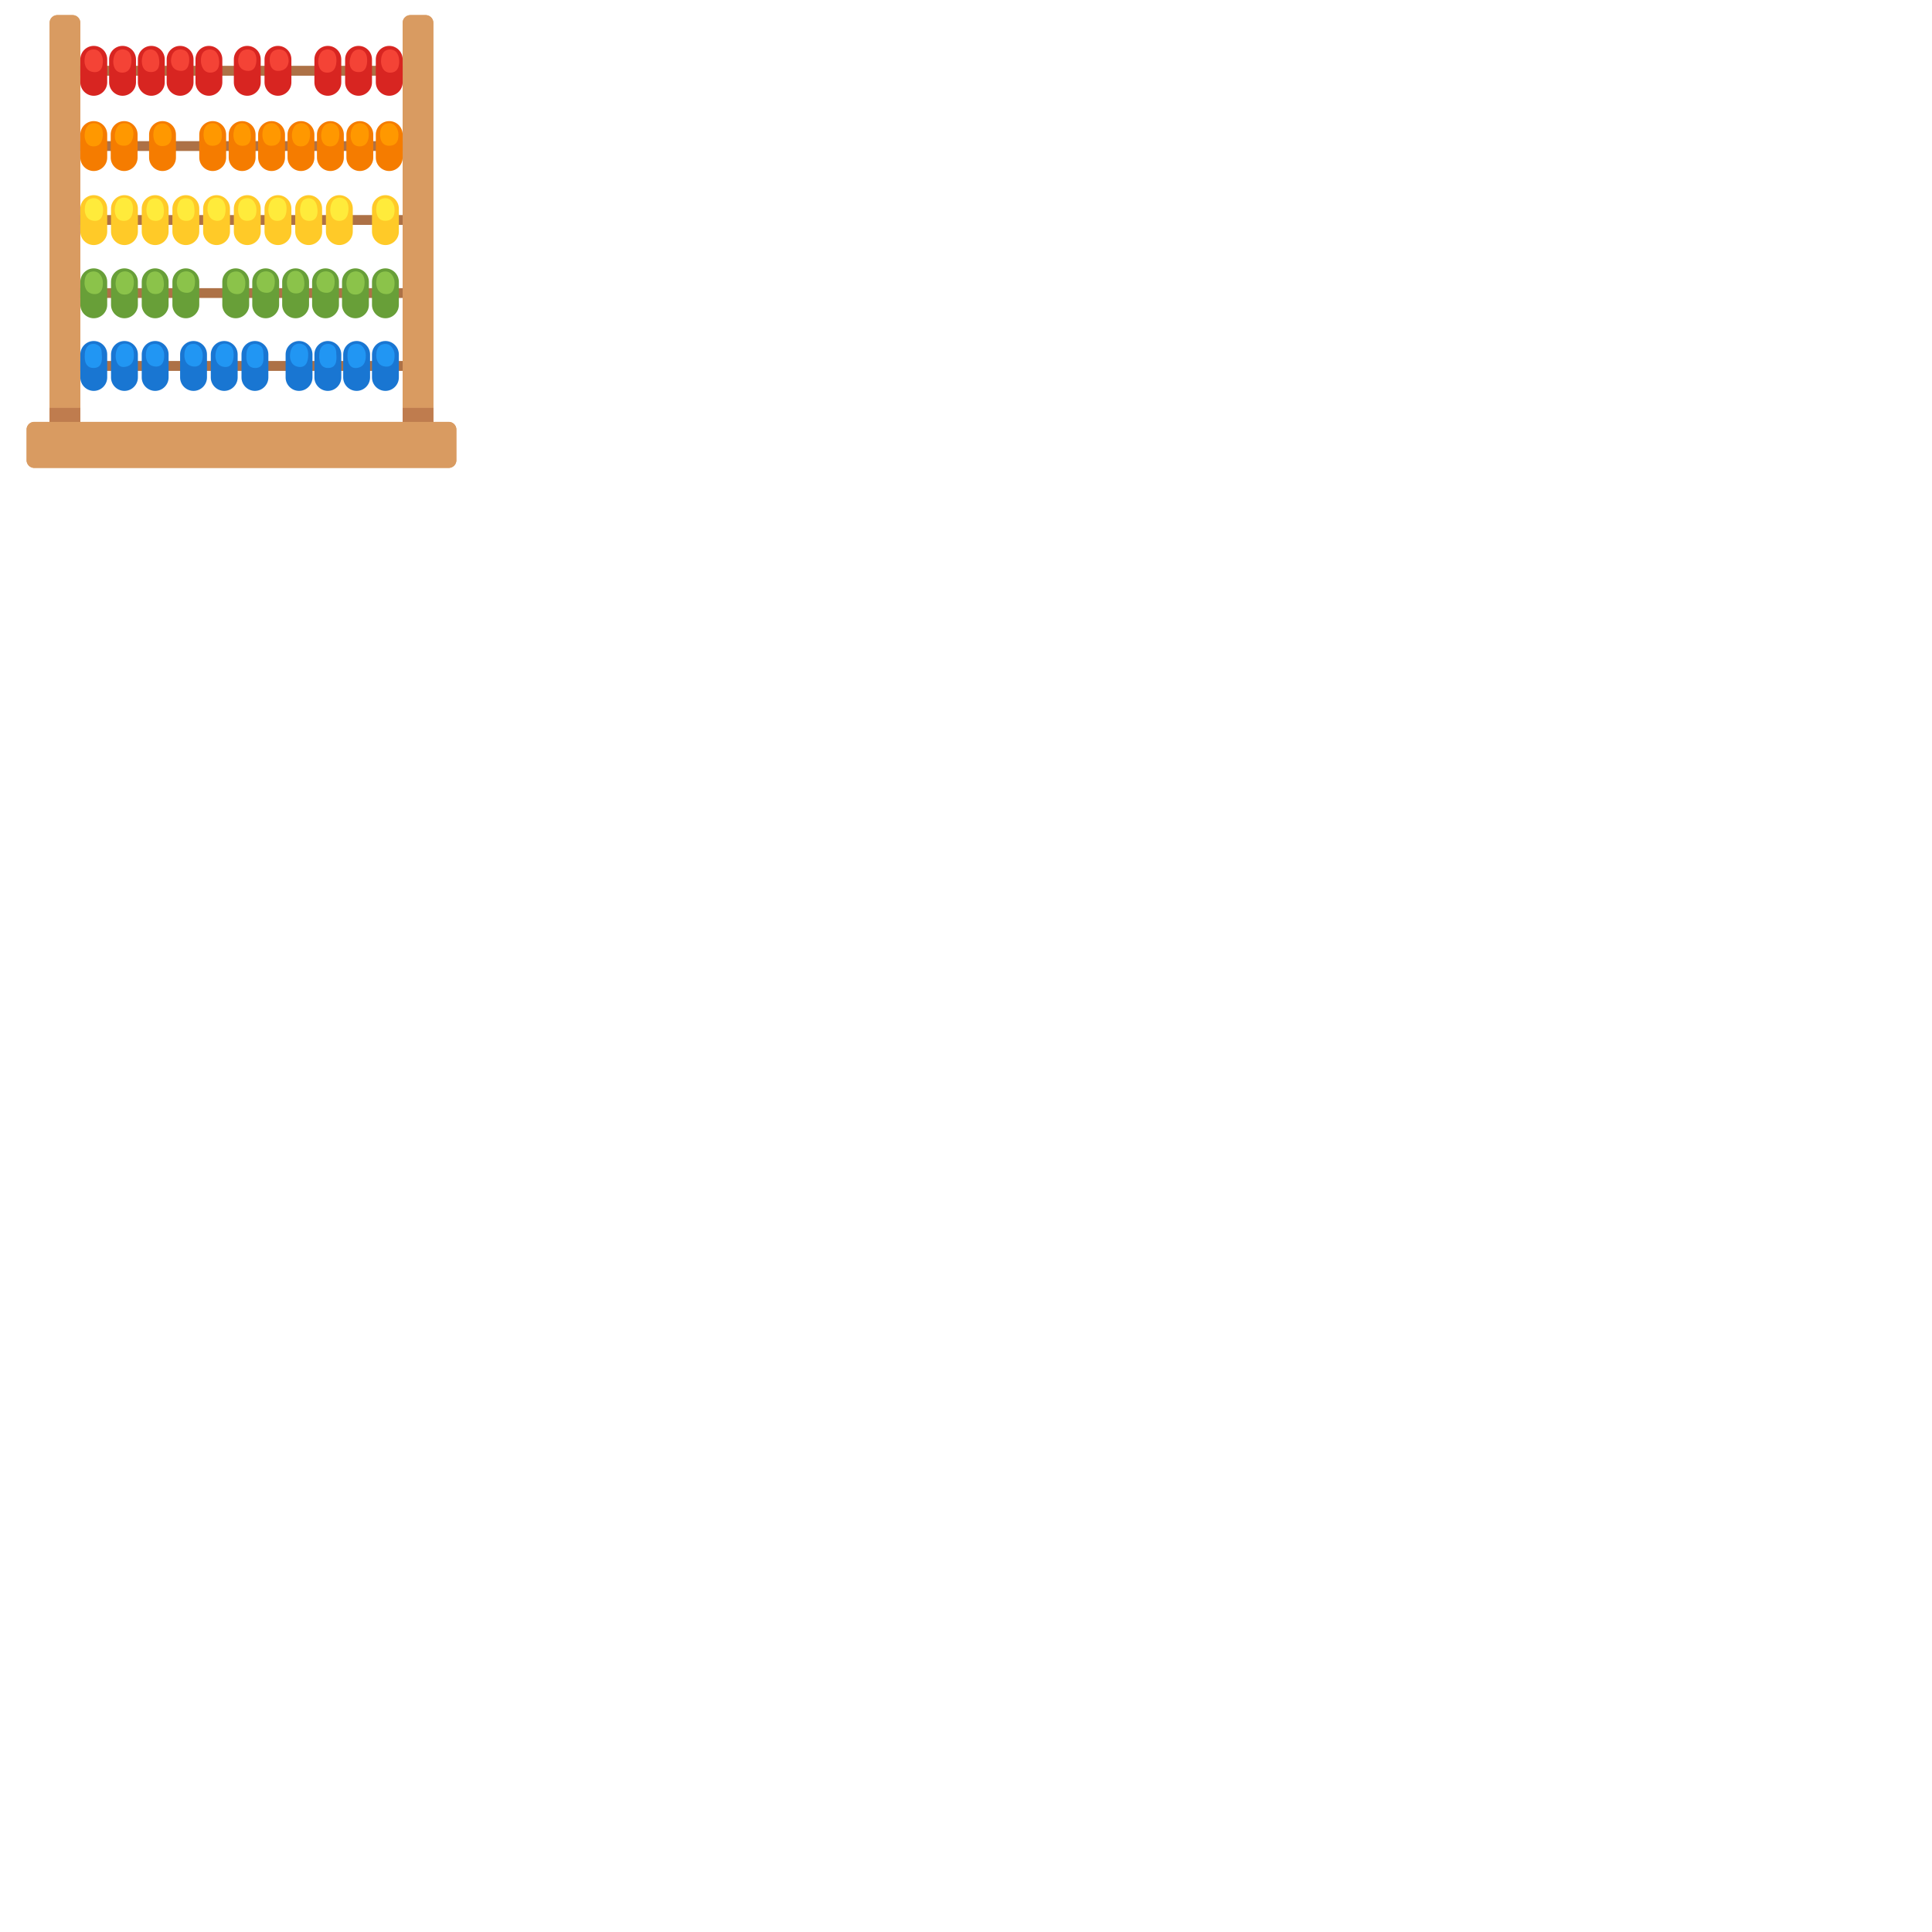 <svg xmlns="http://www.w3.org/2000/svg" version="1.1" viewBox="0 0 512 512" fill="currentColor"><defs><path id="notoAbacus0" fill="#AD7146" d="M19.25 17.49h92.54v2.54H19.25zm0 19.95h92.54v2.54H19.25zm0 19.61h92.54v2.54H19.25zm0 19.33h92.54v2.54H19.25zm0 19.33h92.54v2.54H19.25z"/><path id="notoAbacus1" fill="#D99B61" d="M19.25 114.85h-4.07c-1.12 0-2.03-.92-2.03-2.03V6.03c0-1.12.92-2.03 2.03-2.03h4.07c1.12 0 2.03.92 2.03 2.03v106.78c.01 1.12-.91 2.04-2.03 2.04m93.56 0h-4.07c-1.12 0-2.03-.92-2.03-2.03V6.03c0-1.12.92-2.03 2.03-2.03h4.07c1.12 0 2.03.92 2.03 2.03v106.78c.01 1.12-.91 2.04-2.03 2.04"/><path id="notoAbacus2" fill="#BF7C4E" d="M13.15 108.09v4.72c0 1.12.92 2.03 2.03 2.03h4.07c1.12 0 2.03-.92 2.03-2.03v-4.72zm93.56 0v4.72c0 1.12.92 2.03 2.03 2.03h4.07c1.12 0 2.03-.92 2.03-2.03v-4.72z"/><path id="notoAbacus3" fill="#D99B61" d="M118.92 124H9.08c-1.12 0-2.03-.92-2.03-2.03v-8.14c0-1.12.92-2.03 2.03-2.03h109.83c1.12 0 2.03.92 2.03 2.03v8.14a2.03 2.03 0 0 1-2.02 2.03"/></defs><use href="#notoAbacus0"/><use href="#notoAbacus1"/><use href="#notoAbacus2"/><use href="#notoAbacus3"/><use href="#notoAbacus0"/><use href="#notoAbacus1"/><use href="#notoAbacus2"/><use href="#notoAbacus3"/><path fill="#1976D2" d="M24.85 90.37c-1.96 0-3.56 1.61-3.56 3.56v6.1c0 1.95 1.6 3.56 3.56 3.56s3.56-1.61 3.56-3.56v-6.1c0-1.96-1.61-3.56-3.56-3.56m8.13 0c-1.96 0-3.56 1.61-3.56 3.56v6.1c0 1.95 1.6 3.56 3.56 3.56s3.56-1.61 3.56-3.56v-6.1c0-1.96-1.6-3.56-3.56-3.56m8.14 0c-1.96 0-3.56 1.61-3.56 3.56v6.1c0 1.95 1.6 3.56 3.56 3.56s3.56-1.61 3.56-3.56v-6.1c0-1.96-1.61-3.56-3.56-3.56m10.17 0c-1.96 0-3.56 1.61-3.56 3.56v6.1c0 1.95 1.6 3.56 3.56 3.56s3.56-1.61 3.56-3.56v-6.1c0-1.96-1.61-3.56-3.56-3.56m8.13 0c-1.96 0-3.56 1.61-3.56 3.56v6.1c0 1.95 1.6 3.56 3.56 3.56s3.56-1.61 3.56-3.56v-6.1c0-1.96-1.6-3.56-3.56-3.56m8.14 0c-1.96 0-3.56 1.61-3.56 3.56v6.1c0 1.95 1.6 3.56 3.56 3.56s3.56-1.61 3.56-3.56v-6.1c0-1.96-1.61-3.56-3.56-3.56m11.69 0c-1.96 0-3.56 1.61-3.56 3.56v6.1c0 1.95 1.6 3.56 3.56 3.56s3.56-1.61 3.56-3.56v-6.1c0-1.96-1.6-3.56-3.56-3.56m7.63 0c-1.96 0-3.56 1.61-3.56 3.56v6.1c0 1.95 1.6 3.56 3.56 3.56s3.56-1.61 3.56-3.56v-6.1c0-1.96-1.61-3.56-3.56-3.56m7.63 0c-1.96 0-3.56 1.61-3.56 3.56v6.1c0 1.95 1.6 3.56 3.56 3.56s3.56-1.61 3.56-3.56v-6.1c0-1.96-1.61-3.56-3.56-3.56m7.63 0c-1.96 0-3.56 1.61-3.56 3.56v6.1c0 1.95 1.6 3.56 3.56 3.56s3.56-1.61 3.56-3.56v-6.1c-.01-1.96-1.61-3.56-3.56-3.56"/><path fill="#689F38" d="M24.85 71.12c-1.96 0-3.56 1.61-3.56 3.56v6.1c0 1.95 1.6 3.56 3.56 3.56s3.56-1.61 3.56-3.56v-6.1c0-1.96-1.61-3.56-3.56-3.56m8.13 0c-1.96 0-3.56 1.61-3.56 3.56v6.1c0 1.95 1.6 3.56 3.56 3.56s3.56-1.61 3.56-3.56v-6.1c0-1.96-1.6-3.56-3.56-3.56m8.14 0c-1.96 0-3.56 1.61-3.56 3.56v6.1c0 1.95 1.6 3.56 3.56 3.56s3.56-1.61 3.56-3.56v-6.1c0-1.96-1.61-3.56-3.56-3.56m8.13 0c-1.96 0-3.56 1.61-3.56 3.56v6.1c0 1.95 1.6 3.56 3.56 3.56s3.56-1.61 3.56-3.56v-6.1c0-1.96-1.6-3.56-3.56-3.56m13.22 0c-1.96 0-3.56 1.61-3.56 3.56v6.1c0 1.95 1.6 3.56 3.56 3.56s3.56-1.61 3.56-3.56v-6.1c0-1.96-1.6-3.56-3.56-3.56m7.94 0c-1.96 0-3.56 1.61-3.56 3.56v6.1c0 1.95 1.6 3.56 3.56 3.56s3.56-1.61 3.56-3.56v-6.1c0-1.96-1.61-3.56-3.56-3.56m7.93 0c-1.96 0-3.56 1.61-3.56 3.56v6.1c0 1.95 1.6 3.56 3.56 3.56s3.56-1.61 3.56-3.56v-6.1c0-1.96-1.61-3.56-3.56-3.56m7.93 0c-1.96 0-3.56 1.61-3.56 3.56v6.1c0 1.95 1.6 3.56 3.56 3.56s3.56-1.61 3.56-3.56v-6.1c0-1.96-1.61-3.56-3.56-3.56m7.93 0c-1.96 0-3.56 1.61-3.56 3.56v6.1c0 1.95 1.6 3.56 3.56 3.56s3.56-1.61 3.56-3.56v-6.1c0-1.96-1.6-3.56-3.56-3.56m7.94 0c-1.96 0-3.56 1.61-3.56 3.56v6.1c0 1.95 1.6 3.56 3.56 3.56s3.56-1.61 3.56-3.56v-6.1c-.01-1.96-1.61-3.56-3.56-3.56"/><path fill="#FFCA28" d="M24.85 51.72c-1.96 0-3.56 1.61-3.56 3.56v6.1c0 1.95 1.6 3.56 3.56 3.56s3.56-1.61 3.56-3.56v-6.1c0-1.97-1.61-3.56-3.56-3.56m8.13 0c-1.96 0-3.56 1.61-3.56 3.56v6.1c0 1.95 1.6 3.56 3.56 3.56s3.56-1.61 3.56-3.56v-6.1c0-1.97-1.6-3.56-3.56-3.56m8.14 0c-1.96 0-3.56 1.61-3.56 3.56v6.1c0 1.95 1.6 3.56 3.56 3.56s3.56-1.61 3.56-3.56v-6.1c0-1.97-1.61-3.56-3.56-3.56m8.13 0c-1.96 0-3.56 1.61-3.56 3.56v6.1c0 1.95 1.6 3.56 3.56 3.56s3.56-1.61 3.56-3.56v-6.1c0-1.97-1.6-3.56-3.56-3.56m8.14 0c-1.96 0-3.56 1.61-3.56 3.56v6.1c0 1.95 1.6 3.56 3.56 3.56s3.56-1.61 3.56-3.56v-6.1c0-1.97-1.61-3.56-3.56-3.56m8.14 0c-1.96 0-3.56 1.61-3.56 3.56v6.1c0 1.95 1.6 3.56 3.56 3.56s3.56-1.61 3.56-3.56v-6.1c0-1.97-1.61-3.56-3.56-3.56m8.13 0c-1.96 0-3.56 1.61-3.56 3.56v6.1c0 1.95 1.6 3.56 3.56 3.56s3.56-1.61 3.56-3.56v-6.1c0-1.97-1.61-3.56-3.56-3.56m8.14 0c-1.96 0-3.56 1.61-3.56 3.56v6.1c0 1.95 1.6 3.56 3.56 3.56s3.56-1.61 3.56-3.56v-6.1c0-1.97-1.61-3.56-3.56-3.56m8.13 0c-1.96 0-3.56 1.61-3.56 3.56v6.1c0 1.95 1.6 3.56 3.56 3.56s3.56-1.61 3.56-3.56v-6.1c0-1.97-1.6-3.56-3.56-3.56m12.21 0c-1.96 0-3.56 1.61-3.56 3.56v6.1c0 1.95 1.6 3.56 3.56 3.56s3.56-1.61 3.56-3.56v-6.1c-.01-1.97-1.61-3.56-3.56-3.56"/><path fill="#F57C00" d="M24.85 32.1c-1.96 0-3.56 1.61-3.56 3.56v6.1c0 1.95 1.6 3.56 3.56 3.56s3.56-1.61 3.56-3.56v-6.1c0-1.97-1.61-3.56-3.56-3.56m8.05 0c-1.96 0-3.56 1.61-3.56 3.56v6.1c0 1.95 1.6 3.56 3.56 3.56s3.56-1.61 3.56-3.56v-6.1c0-1.97-1.61-3.56-3.56-3.56m10.17 0c-1.96 0-3.56 1.61-3.56 3.56v6.1c0 1.95 1.6 3.56 3.56 3.56s3.56-1.61 3.56-3.56v-6.1c0-1.97-1.61-3.56-3.56-3.56m13.3 0c-1.96 0-3.56 1.61-3.56 3.56v6.1c0 1.95 1.6 3.56 3.56 3.56s3.56-1.61 3.56-3.56v-6.1c0-1.97-1.6-3.56-3.56-3.56m7.8 0c-1.96 0-3.56 1.61-3.56 3.56v6.1c0 1.95 1.6 3.56 3.56 3.56s3.56-1.61 3.56-3.56v-6.1c0-1.97-1.61-3.56-3.56-3.56m7.8 0c-1.96 0-3.56 1.61-3.56 3.56v6.1c0 1.95 1.6 3.56 3.56 3.56s3.56-1.61 3.56-3.56v-6.1c0-1.97-1.61-3.56-3.56-3.56m7.79 0c-1.96 0-3.56 1.61-3.56 3.56v6.1c0 1.95 1.6 3.56 3.56 3.56s3.56-1.61 3.56-3.56v-6.1c0-1.97-1.6-3.56-3.56-3.56m7.8 0c-1.96 0-3.56 1.61-3.56 3.56v6.1c0 1.95 1.6 3.56 3.56 3.56s3.56-1.61 3.56-3.56v-6.1c0-1.97-1.61-3.56-3.56-3.56m7.8 0c-1.96 0-3.56 1.61-3.56 3.56v6.1c0 1.95 1.6 3.56 3.56 3.56s3.56-1.61 3.56-3.56v-6.1c0-1.97-1.61-3.56-3.56-3.56m7.79 0c-1.96 0-3.56 1.61-3.56 3.56v6.1c0 1.95 1.6 3.56 3.56 3.56s3.56-1.61 3.56-3.56v-6.1c0-1.97-1.6-3.56-3.56-3.56"/><path fill="#D82521" d="M24.85 12.16c-1.96 0-3.56 1.61-3.56 3.56v6.1c0 1.95 1.6 3.56 3.56 3.56s3.56-1.61 3.56-3.56v-6.1c0-1.97-1.61-3.56-3.56-3.56m7.63 0c-1.96 0-3.56 1.61-3.56 3.56v6.1c0 1.95 1.6 3.56 3.56 3.56s3.56-1.61 3.56-3.56v-6.1c-.01-1.97-1.61-3.56-3.56-3.56m7.62 0c-1.96 0-3.56 1.61-3.56 3.56v6.1c0 1.95 1.6 3.56 3.56 3.56s3.56-1.61 3.56-3.56v-6.1c0-1.97-1.61-3.56-3.56-3.56m7.63 0c-1.96 0-3.56 1.61-3.56 3.56v6.1c0 1.95 1.6 3.56 3.56 3.56s3.56-1.61 3.56-3.56v-6.1c0-1.97-1.61-3.56-3.56-3.56m7.63 0c-1.96 0-3.56 1.61-3.56 3.56v6.1c0 1.95 1.6 3.56 3.56 3.56s3.56-1.61 3.56-3.56v-6.1c0-1.97-1.61-3.56-3.56-3.56m10.17 0c-1.96 0-3.56 1.61-3.56 3.56v6.1c0 1.95 1.6 3.56 3.56 3.56s3.56-1.61 3.56-3.56v-6.1c0-1.97-1.61-3.56-3.56-3.56m8.13 0c-1.96 0-3.56 1.61-3.56 3.56v6.1c0 1.95 1.6 3.56 3.56 3.56s3.56-1.61 3.56-3.56v-6.1c0-1.97-1.61-3.56-3.56-3.56m13.22 0c-1.96 0-3.56 1.61-3.56 3.56v6.1c0 1.95 1.6 3.56 3.56 3.56s3.56-1.61 3.56-3.56v-6.1c0-1.97-1.61-3.56-3.56-3.56m8.14 0c-1.96 0-3.56 1.61-3.56 3.56v6.1c0 1.95 1.6 3.56 3.56 3.56s3.56-1.61 3.56-3.56v-6.1c0-1.97-1.61-3.56-3.56-3.56m8.13 0c-1.96 0-3.56 1.61-3.56 3.56v6.1c0 1.95 1.6 3.56 3.56 3.56s3.56-1.61 3.56-3.56v-6.1c0-1.97-1.6-3.56-3.56-3.56"/><path fill="#2196F3" d="M22.48 93.7c-.04.7-.37 3.82 2.32 3.82s2.19-3.02 2.17-3.77c-.02-.58-.06-1.17-.37-1.68s-1.36-1.24-2.61-.81c-1.26.43-1.48 1.94-1.51 2.44m8.17.46c-.04.7.15 3.33 2.36 3.08c2.66-.3 2.48-2.73 2.46-3.49c-.02-.58-.14-1.36-.66-1.97c-.4-.46-1.54-1.08-2.79-.45c-1.18.6-1.34 2.33-1.37 2.83m8.01-.12c-.04.7.15 2.83 2.36 3.08c2.47.28 2.6-2.29 2.46-3.49c-.07-.57-.65-2.73-2.73-2.48c-2.09.25-2.06 2.39-2.09 2.89m26.65-.34c-.04.7-.37 3.82 2.32 3.82s2.19-3.02 2.17-3.77c-.02-.58-.06-1.17-.37-1.68s-1.36-1.24-2.61-.81c-1.27.43-1.48 1.94-1.51 2.44m19.32 0c-.04.7-.37 3.82 2.32 3.82s2.19-3.02 2.17-3.77c-.02-.58-.06-1.17-.37-1.68s-1.36-1.24-2.61-.81c-1.27.43-1.48 1.94-1.51 2.44m-27.54.46c-.04.7.15 2.83 2.36 3.08c2.52.28 2.48-2.73 2.46-3.49c-.02-.58-.14-1.36-.66-1.97c-.4-.46-1.54-1.08-2.79-.45c-1.18.6-1.34 2.33-1.37 2.83m19.76 0c-.04.7.15 2.83 2.36 3.08c2.52.28 2.48-2.73 2.46-3.49c-.02-.58-.14-1.36-.66-1.97c-.4-.46-1.54-1.08-2.79-.45c-1.18.6-1.34 2.33-1.37 2.83"/><path fill="#8BC34A" d="M46.85 74.75c-.04.64.15 2.61 2.36 2.83c2.52.26 2.48-2.51 2.46-3.21c-.02-.53-.14-1.25-.66-1.81c-.4-.43-1.54-.99-2.79-.41c-1.18.55-1.34 2.15-1.37 2.6"/><path fill="#2196F3" d="M48.86 94.04c-.04.7.15 2.83 2.36 3.08c2.47.28 2.6-2.29 2.46-3.49c-.07-.57-.65-2.73-2.73-2.48s-2.06 2.39-2.09 2.89"/><path fill="#8BC34A" d="M38.86 74.33c-.2.98-.08 3.56 2.32 3.59c2.67.03 2.27-2.84 2.17-3.54c-.3-2.13-1.73-2.74-2.99-2.33c-1.26.39-1.41 1.82-1.5 2.28"/><path fill="#FFEB3B" d="M38.87 54.94c-.2.98-.08 3.56 2.32 3.59c2.67.03 2.27-2.84 2.17-3.54c-.3-2.13-1.73-2.74-2.99-2.33c-1.26.39-1.41 1.82-1.5 2.28m8.13 0c-.2.98-.08 3.56 2.32 3.59c2.67.03 2.24-2.84 2.17-3.54c-.16-1.72-.93-2.43-2.24-2.45c-1.96-.03-2.15 1.94-2.25 2.4"/><path fill="#8BC34A" d="M30.64 74.99c-.04.7.13 3.06 2.36 3.07c2.48.02 2.48-2.72 2.46-3.48c-.02-.57-.14-1.35-.66-1.96c-.4-.46-1.54-1.08-2.79-.44c-1.18.59-1.34 2.32-1.37 2.81m-8.23-.15c-.04.7.15 2.83 2.36 3.08c2.47.28 2.6-2.29 2.46-3.49c-.07-.57-.65-2.73-2.73-2.48c-2.09.25-2.06 2.39-2.09 2.89"/><path fill="#F44336" d="M45.32 15.94c-.04.64.15 2.61 2.36 2.83c2.52.26 2.48-2.51 2.46-3.21c-.02-.53-.14-1.25-.66-1.81c-.4-.43-1.54-.99-2.79-.41c-1.18.55-1.34 2.14-1.37 2.6m17.8 0c-.04.64.15 2.61 2.36 2.83c2.52.26 2.48-2.51 2.46-3.21c-.02-.53-.14-1.25-.66-1.81c-.4-.43-1.54-.99-2.79-.41c-1.18.55-1.34 2.14-1.37 2.6m13.37 0c.04.64-.15 2.61-2.45 2.83c-2.62.26-2.58-2.51-2.56-3.21c.02-.53.15-1.25.69-1.81c.41-.43 1.6-.99 2.9-.41c1.22.55 1.39 2.14 1.42 2.6m-38.84-.44c-.2.98-.08 3.56 2.32 3.59c2.67.03 2.27-2.84 2.17-3.54c-.3-2.13-1.73-2.74-2.99-2.33c-1.26.4-1.41 1.83-1.5 2.28m-7.63.67c-.04.7.13 3.06 2.36 3.07c2.48.02 2.48-2.72 2.46-3.48c-.02-.57-.14-1.35-.66-1.96c-.4-.46-1.54-1.08-2.79-.44c-1.18.59-1.34 2.32-1.37 2.81m62.83-.9c-.32.95-.52 3.53 1.86 3.81c2.65.31 2.6-2.58 2.59-3.29c-.04-2.15-1.39-2.9-2.68-2.63c-1.29.26-1.62 1.66-1.77 2.11m-8.51.9c-.04.7.13 3.06 2.36 3.07c2.48.02 2.48-2.72 2.46-3.48c-.02-.57-.14-1.35-.66-1.96c-.4-.46-1.54-1.08-2.79-.44c-1.17.59-1.34 2.32-1.37 2.81m16.64.16c.01.7.36 3.04 2.58 2.92c2.47-.14 2.27-2.88 2.19-3.62c-.06-.57-.24-1.34-.81-1.91c-.43-.44-1.61-.98-2.82-.27c-1.11.65-1.14 2.38-1.14 2.88m-47.71.12c.05.7.54 3.02 2.75 2.78c2.46-.26 2.1-2.99 1.98-3.73c-.09-.57-.32-1.33-.92-1.87c-.45-.41-1.67-.89-2.83-.12c-1.09.71-1.02 2.44-.98 2.94m-30.86-.44c-.04.7.15 2.83 2.36 3.08c2.47.28 2.6-2.29 2.46-3.49c-.07-.57-.65-2.73-2.73-2.48c-2.09.25-2.06 2.39-2.09 2.89"/><path fill="#FFEB3B" d="M30.41 55.46c-.04.7.13 3.06 2.36 3.07c2.48.02 2.48-2.72 2.46-3.48c-.02-.57-.14-1.35-.66-1.96c-.4-.46-1.54-1.08-2.79-.44c-1.17.59-1.34 2.31-1.37 2.81m49.17-.52c-.2.98-.08 3.56 2.32 3.59c2.67.03 2.27-2.84 2.17-3.54c-.3-2.13-1.73-2.74-2.99-2.33c-1.26.39-1.41 1.82-1.5 2.28m-8.46.52c-.04.7.13 3.06 2.36 3.07c2.48.02 2.48-2.72 2.46-3.48c-.02-.57-.14-1.35-.66-1.96c-.4-.46-1.54-1.08-2.79-.44c-1.17.59-1.34 2.31-1.37 2.81m16.41 0c-.04.7.13 3.06 2.36 3.07c2.48.02 2.48-2.72 2.46-3.48c-.02-.57-.14-1.35-.66-1.96c-.4-.46-1.54-1.08-2.79-.44c-1.18.59-1.34 2.31-1.37 2.81m-32.54.19c.03.7.42 2.86 2.64 2.87c2.3.01 2.21-2.92 2.12-3.66c-.07-.57-.27-1.34-.85-1.9c-.44-.43-1.63-.95-2.82-.21c-1.11.68-1.1 2.41-1.09 2.9m-32.52-.22c-.04.7.15 2.83 2.36 3.08c2.47.28 2.6-2.29 2.46-3.49c-.07-.57-.65-2.73-2.73-2.48s-2.06 2.39-2.09 2.89m40.63 0c-.04.7.13 3.07 2.36 3.08c2.54.01 2.6-2.29 2.46-3.49c-.07-.57-.65-2.73-2.73-2.48c-2.09.25-2.06 2.39-2.09 2.89m36.61 0c-.04.7.13 3.07 2.36 3.08c2.54.01 2.6-2.29 2.46-3.49c-.07-.57-.65-2.73-2.73-2.48c-2.1.25-2.06 2.39-2.09 2.89"/><path fill="#FF9800" d="M61.92 35.05c-.2.98-.08 3.56 2.32 3.59c2.67.03 2.27-2.84 2.17-3.54c-.3-2.13-1.73-2.74-2.99-2.33c-1.26.39-1.41 1.82-1.5 2.28m15.44.67c-.04.7.13 3.06 2.36 3.07c2.48.02 2.48-2.72 2.46-3.48c-.02-.57-.14-1.35-.66-1.96c-.4-.46-1.54-1.08-2.79-.44c-1.18.59-1.34 2.31-1.37 2.81m15.56 0c-.04.7.13 3.06 2.36 3.07c2.48.02 2.48-2.72 2.46-3.48c-.02-.57-.14-1.35-.66-1.96c-.4-.46-1.54-1.08-2.79-.44c-1.18.59-1.34 2.31-1.37 2.81m-7.81 0c-.04.7.13 3.06 2.36 3.07c2.48.02 2.48-2.72 2.46-3.48c-.02-.57-.14-1.35-.66-1.96c-.4-.46-1.54-1.08-2.79-.44c-1.17.59-1.34 2.31-1.37 2.81m-31.16-.17c-.04.7.13 3.07 2.36 3.08c2.54.01 2.6-2.29 2.46-3.49c-.07-.57-.65-2.73-2.73-2.48s-2.06 2.39-2.09 2.89m-13.31.08c-.04.7.13 3.07 2.36 3.08c2.54.01 2.6-2.29 2.46-3.49c-.07-.57-.65-2.73-2.73-2.48c-2.09.25-2.06 2.39-2.09 2.89m28.9-.08c-.04.7.13 3.07 2.36 3.08c2.54.01 2.6-2.29 2.46-3.49c-.07-.57-.65-2.73-2.73-2.48s-2.06 2.39-2.09 2.89m31.19 0c-.04.7.13 3.07 2.36 3.08c2.54.01 2.6-2.29 2.46-3.49c-.07-.57-.65-2.73-2.73-2.48s-2.07 2.39-2.09 2.89m-78.3.17c-.04.7.13 3.06 2.36 3.07c2.48.02 2.48-2.72 2.46-3.48c-.02-.57-.14-1.35-.66-1.96c-.4-.46-1.54-1.08-2.79-.44c-1.18.59-1.34 2.31-1.37 2.81m8.09-.51c-.16.69-.37 3.06 1.83 3.37c2.51.36 2.95-1.9 3-3.11c.02-.58-.19-2.79-2.3-2.83c-2.11-.04-2.42 2.08-2.53 2.57"/><path fill="#8BC34A" d="M68 74.75c-.04.64.15 2.61 2.36 2.83c2.52.26 2.48-2.51 2.46-3.21c-.02-.53-.14-1.25-.66-1.81c-.4-.43-1.54-.99-2.79-.41c-1.18.55-1.34 2.15-1.37 2.6m15.86 0c-.04.64.15 2.61 2.36 2.83c2.52.26 2.48-2.51 2.46-3.21c-.02-.53-.14-1.25-.66-1.81c-.4-.43-1.54-.99-2.79-.41c-1.17.55-1.34 2.15-1.37 2.6m-7.77-.58c-.2.98-.08 3.56 2.32 3.59c2.67.03 2.27-2.84 2.17-3.54c-.3-2.13-1.73-2.74-2.99-2.33s-1.41 1.82-1.5 2.28m15.71.82c-.04.7.13 3.06 2.36 3.07c2.48.02 2.48-2.72 2.46-3.48c-.02-.57-.14-1.35-.66-1.96c-.4-.46-1.54-1.08-2.79-.44c-1.18.59-1.34 2.32-1.37 2.81m-31.64-.15c-.04.7.15 2.83 2.36 3.08c2.47.28 2.6-2.29 2.46-3.49c-.07-.57-.65-2.73-2.73-2.48c-2.1.25-2.06 2.39-2.09 2.89m39.55 0c-.04.7.15 2.83 2.36 3.08c2.47.28 2.6-2.29 2.46-3.49c-.07-.57-.65-2.73-2.73-2.48c-2.09.25-2.06 2.39-2.09 2.89"/><path fill="#2196F3" d="M92.08 94.04c-.04.7 0 3.73 2.43 3.48c2.47-.25 2.53-2.69 2.39-3.89c-.07-.57-.65-2.73-2.73-2.48s-2.06 2.39-2.09 2.89m7.63.02c-.04.7.15 2.83 2.36 3.08c2.47.28 2.6-2.29 2.46-3.49c-.07-.57-.65-2.73-2.73-2.48c-2.09.26-2.06 2.4-2.09 2.89"/></svg>